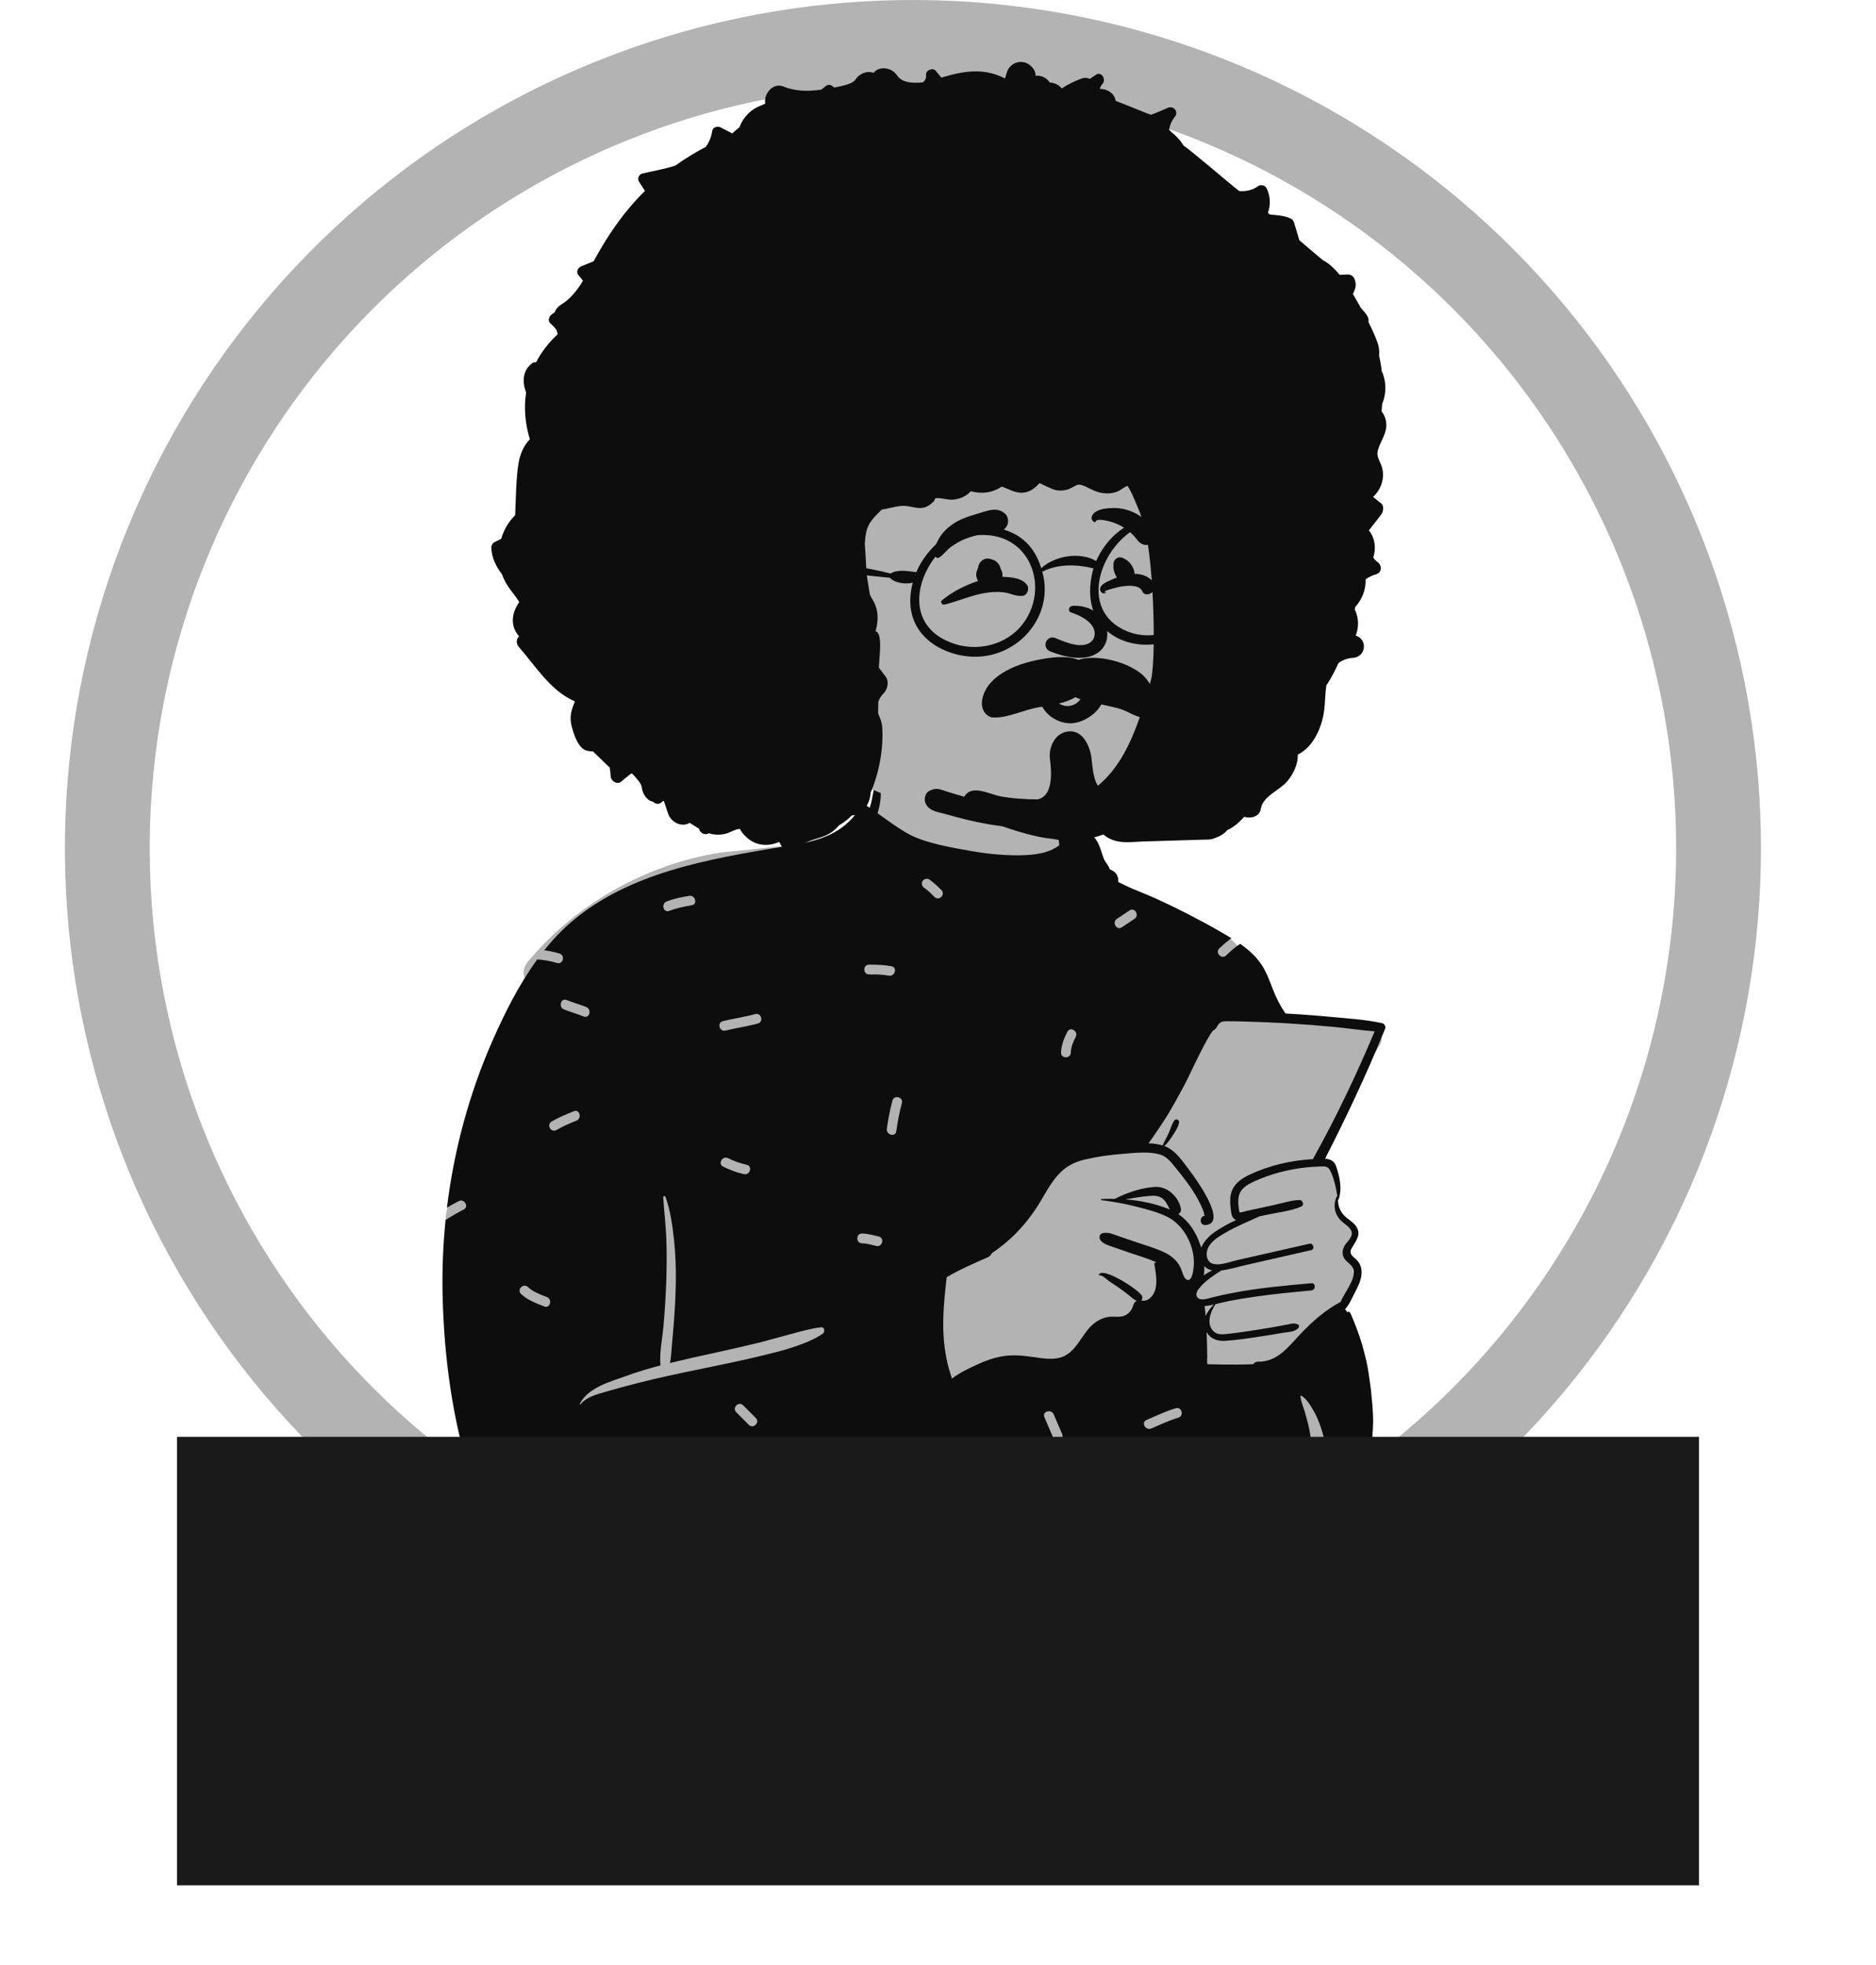 <svg width="636" height="666" viewBox="0 0 636 666" fill="none" xmlns="http://www.w3.org/2000/svg">
<path d="M427.148 549.827C488.477 522.322 538.231 474.198 567.763 413.819C597.295 353.44 604.738 284.622 588.8 219.325C572.861 154.028 534.548 96.379 480.519 56.397C426.489 16.414 360.159 -3.374 293.055 0.471C225.95 4.315 162.314 31.55 113.205 77.442C64.095 123.334 32.617 184.981 24.241 251.672C15.865 318.362 31.12 385.879 67.355 442.49C103.59 499.101 158.515 541.227 222.584 561.547L231.275 534.142C173.613 515.854 124.181 477.941 91.569 426.991C58.958 376.041 45.228 315.276 52.767 255.255C60.306 195.233 88.636 139.75 132.834 98.448C177.033 57.145 234.305 32.634 294.699 29.174C355.093 25.713 414.79 43.523 463.417 79.507C512.043 115.491 546.525 167.375 560.87 226.143C575.215 284.91 568.515 346.846 541.937 401.187C515.358 455.529 470.579 498.84 415.383 523.594L427.148 549.827Z" fill="#B3B3B3"/>
<path fill-rule="evenodd" clip-rule="evenodd" d="M429.398 342.237C425.791 328.237 422.473 322.301 416.065 317.435C410.072 312.884 401.322 309.061 388.556 306.269C375.258 303.942 374.882 297.027 371.547 285.913C370.575 282.571 365.755 281.682 363.675 284.091C363.381 283.774 363.076 283.484 362.759 283.222C363.042 281.628 360.724 277.061 360.801 275.536C361.61 259.626 356.409 251.636 343.428 248.666C340.605 248.02 321.43 247.64 318.677 248.401C306.644 251.73 294.798 262.3 296.611 275.033C292.834 279.972 289.137 282.987 283.31 284.578C270.341 286.226 257.373 287.691 244.401 288.945C219.008 292.93 195.2 306.38 178.928 325.994C177.427 327.805 176.994 330.262 178.318 332.193C177.281 336.64 171.44 347.427 176.036 350.476C168.478 368.562 151.09 403.52 151.054 413.508C150.92 455.464 155.45 510.076 196.826 533.294C198.482 534.924 198.719 536.727 199.437 539.152C201.256 546.79 207.862 552.249 215.093 551.803C250.714 552.595 285.215 548.247 320.837 548.036C336.546 547.943 355.438 550.29 369.084 551.853C382.73 553.416 396.506 552.033 409.602 548.036C410.706 549.776 412.939 550.789 415.203 550.29C428.78 547.591 439.758 539.219 449.32 530.07C452.242 524.751 463.653 509.596 459.118 504.321C463.229 486.928 463.016 468.239 455.709 451.677C456.745 448.641 454.857 445.304 455.709 442.169C456.326 439.9 457.905 438.962 458.7 436.715C459.818 433.554 458.602 429.313 457.342 426.087C456.826 424.479 458.292 422.748 458.7 421.108C460.632 413.369 456.207 414.051 453.017 408.878C453.065 408.862 453.895 405.169 453.891 405.187C454.379 402.551 453.156 399.173 452.088 396.972C451.367 395.484 449.822 394.553 448.286 394.724C449.832 389.472 451.788 385.101 453.891 380.041C457.61 371.121 462.317 362.579 467.657 354.505C469.844 351.199 466.907 347.368 463.368 347.143C451.913 346.415 440.584 344.765 429.398 342.237Z" fill="#B3B3B3"/>
<path fill-rule="evenodd" clip-rule="evenodd" d="M395.968 409.692C391.386 407.894 386.453 406.901 381.495 406.515C384.165 406.047 386.842 405.596 389.541 405.364C391.424 405.202 393.17 405.219 394.585 406.648C395.529 407.6 395.972 408.826 396.593 409.953C396.39 409.862 396.179 409.775 395.968 409.692ZM445.142 392.884C437.639 393.265 430.128 395.051 423.34 398.285C420.563 399.611 418.047 401.524 417.31 404.672C416.938 406.279 417.029 407.94 417.227 409.564C417.377 410.794 417.414 412.364 418.482 413.196C418.664 413.337 418.858 413.445 419.061 413.523C416.557 414.654 414.173 416.013 412.054 417.413C410.118 418.693 408.127 420.664 407.233 422.888C407.159 422.636 407.084 422.4 407.01 422.176C405.487 417.67 403.14 413.979 399.444 411.498C400.098 411.204 400.549 410.508 400.338 409.548C399.461 405.534 395.756 402.046 391.573 402.295C386.991 402.564 382.07 404.233 377.927 406.341C376.417 406.308 374.91 406.329 373.421 406.395C373.164 406.403 373.177 406.752 373.421 406.78C374.629 406.934 375.838 407.103 377.046 407.302C379.918 407.762 382.782 408.346 385.584 409.071C388.945 409.941 392.421 410.815 395.562 412.335C401.654 415.288 405.424 423.009 404.651 429.727C404.522 430.828 404.096 434.159 402.568 433.815C401.278 433.525 400.764 430.828 400.313 429.83C399.105 427.179 396.928 425.448 394.316 424.276C391.25 422.897 387.968 421.965 384.789 420.88C382.989 420.263 381.189 419.645 379.385 419.032C377.539 418.399 375.784 417.525 373.818 417.968C372.63 418.237 372.494 419.653 373.16 420.466C374.174 421.704 375.68 422.068 377.141 422.578C379.07 423.249 380.994 423.92 382.919 424.591C385.894 425.626 389.011 426.5 391.912 427.768L391.821 427.975C391.585 427.908 391.307 428.144 391.353 428.434C391.788 431.114 392.392 434.212 391.721 436.897C391.192 439.025 389.325 441.383 386.9 440.757C387.281 440.409 387.422 439.808 387.165 439.253C386.204 437.199 373.624 429.089 372.502 432.1C372.465 432.208 372.58 432.286 372.672 432.27C373.628 432.071 375.229 433.703 375.995 434.221C377.1 434.967 378.221 435.695 379.314 436.462C380.51 437.299 381.677 438.177 382.815 439.083C383.709 439.796 384.384 440.537 385.41 440.898C384.872 441.154 384.446 441.631 384.264 442.24C383.8 443.826 382.906 445.172 381.354 445.872C379.728 446.601 377.895 446.141 376.181 446.32C373.847 446.555 371.811 447.666 370.11 449.252C366.538 452.59 364.746 458.472 359.751 460.05C356.767 460.991 353.456 460.398 350.435 459.971C347.062 459.495 343.776 459.118 340.378 459.615C337.125 460.092 334.051 461.218 331.079 462.593C328.294 463.881 325.215 465.34 322.744 467.261C322.235 465.691 321.722 464.138 321.332 462.535C320.414 458.746 319.917 454.885 319.797 450.992C319.686 447.285 319.892 443.561 320.211 439.87C320.368 438.027 320.617 436.192 320.774 434.349C320.815 433.885 320.898 433.388 320.96 432.892C325.372 430.286 330.007 428.29 334.679 426.235C334.692 426.231 334.704 426.223 334.717 426.219C334.862 426.152 335.002 426.09 335.147 426.028C335.143 426.02 335.139 426.012 335.131 426.003C335.665 425.676 336.037 425.241 336.261 424.752C342.994 420.283 348.622 414.182 352.819 407.066C354.578 404.084 356.271 400.99 358.572 398.377C361.022 395.589 363.931 393.932 367.532 393.07C371.741 392.06 376.078 391.455 380.39 391.111C382.745 390.925 385.377 390.635 387.943 390.648C389.731 390.66 391.481 390.813 393.087 391.256C395.467 391.911 396.858 393.721 398.352 395.551C399.779 397.308 401.199 399.068 402.532 400.899C403.793 402.634 404.986 404.428 406.02 406.308C406.641 407.435 407.216 408.595 407.701 409.791C407.87 410.214 408.094 410.694 408.197 411.133C408.301 411.577 408.11 412.045 408.607 412.045C406.558 412.074 406.579 415.35 408.615 415.23C416.586 414.766 405.168 399.193 403.5 397.022C401.136 393.948 398.699 389.939 394.917 388.51C394.863 388.489 394.805 388.469 394.751 388.452C395.852 387.408 396.721 386.158 397.553 384.886C398.41 383.577 399.431 382.078 399.713 380.524C399.891 379.535 398.662 378.971 398.078 379.837C397.23 381.1 396.82 382.699 396.187 384.087C395.541 385.495 394.755 386.824 394.134 388.245C392.64 387.785 391.026 387.574 389.383 387.504C391.457 384.696 394.999 379.278 395.426 378.582C397.387 375.359 399.254 372.038 401.038 368.712C402.966 365.108 404.617 361.355 406.463 357.71C407.51 355.644 408.566 353.56 409.729 351.556C410.13 350.868 410.56 350.18 411.049 349.555C411.144 349.431 411.264 349.328 411.376 349.211C411.504 349.141 411.636 349.062 411.711 349.021C412.381 348.636 412.617 347.741 413.089 347.173C413.842 346.258 414.728 346.151 415.862 346.138C418.278 346.113 420.704 346.208 423.117 346.275C426.664 346.374 430.206 346.515 433.749 346.701C434.821 346.759 435.888 346.817 436.96 346.883C442.113 347.19 447.261 347.592 452.397 348.085C456.941 348.519 461.486 349.228 466.034 349.568C459.876 364.21 453.047 378.586 445.316 392.462C445.238 392.602 445.179 392.743 445.142 392.884ZM410.974 430.605C409.981 431.061 409.017 431.628 408.119 432.274C408.268 431.268 408.305 430.207 408.264 429.143C409.004 429.938 409.952 430.394 410.974 430.605ZM453.374 405.418C453.304 405.426 453.237 405.463 453.204 405.534C451.83 408.371 452.405 411.539 454.649 413.764C455.824 414.923 458.386 416.232 458.303 418.138C458.232 419.678 456.557 420.971 455.841 422.242C455.174 423.427 454.926 424.727 455.46 426.012C456.143 427.656 458.051 428.31 458.704 429.926C459.532 431.976 458.187 434.449 457.244 436.234C456.366 437.886 455.232 439.539 454.479 441.287C449.434 443.901 444.919 447.91 441.037 451.982C436.787 456.434 433.141 461.674 426.39 461.542C425.716 461.529 425.203 461.885 424.896 462.378C423.018 462.465 421.134 462.502 419.256 462.511C415.953 462.527 412.65 462.494 409.352 462.39C409.12 461.591 409.29 460.506 409.277 459.83C409.236 457.656 409.215 455.486 409.124 453.311C409.1 452.707 409.075 452.097 409.05 451.493C410.238 453.642 412.555 454.62 415.196 454.471C419.442 454.223 423.713 453.526 427.917 452.901C430.132 452.574 432.342 452.201 434.548 451.803C436.36 451.48 438.918 451.564 440.184 450.109C440.482 449.77 440.499 449.149 440.031 448.921C438.777 448.303 437.987 448.647 436.608 448.913C434.928 449.239 433.244 449.55 431.555 449.84C428.314 450.403 425.066 450.925 421.809 451.385C419.955 451.646 418.097 451.903 416.239 452.106C414.616 452.28 412.787 452.516 411.479 451.294C408.843 448.825 410.32 444.687 411.988 442.194C412.021 442.145 412.021 442.099 412.009 442.057C413.582 441.689 415.15 441.258 416.714 440.956C419.723 440.376 422.753 439.887 425.786 439.452C432.019 438.562 438.293 437.973 444.558 437.381C446.11 437.232 446.127 434.789 444.558 434.934C435.557 435.758 426.51 436.54 417.629 438.276C415.403 438.706 413.192 439.195 410.995 439.746C409.956 440.003 408.843 440.405 407.754 440.418C407.688 440.418 407.622 440.418 407.556 440.413C405.424 440.347 405.114 438.521 406.285 437C406.43 436.814 406.579 436.627 406.732 436.45C408.802 433.98 411.379 432.332 414.036 430.626C417.012 430.22 419.98 429.317 422.893 428.654C430.086 427.014 437.279 425.374 444.476 423.737C445.887 423.414 445.287 421.244 443.876 421.563C438.413 422.802 432.95 424.04 427.487 425.278L419.491 427.093C417.894 427.453 415.899 428.178 414.02 428.439C413.093 428.567 412.195 428.584 411.384 428.393C408.764 427.772 408.632 424.495 409.762 422.549C411.028 420.362 413.42 418.995 415.543 417.756C419.222 415.607 423.138 414.062 426.962 412.281C427.64 412.132 428.319 411.983 428.998 411.833C432.946 410.964 437.457 410.537 441.173 408.943C442.287 408.47 441.678 406.714 440.578 406.739C437.693 406.801 434.676 407.828 431.858 408.437C428.807 409.1 425.753 409.758 422.703 410.417C422.397 410.483 420.584 411.063 420.311 410.935C420.137 410.852 420.075 410.247 420.017 409.849C419.83 408.541 419.694 407.166 419.897 405.852C420.344 402.908 422.798 401.524 425.281 400.393C430.81 397.879 436.874 396.306 442.908 395.676C444.298 395.531 445.689 395.44 447.087 395.394C448.73 395.344 450.084 395.054 450.916 396.674C452.223 399.225 452.944 402.506 453.374 405.418ZM445.695 497.926C444.491 493.756 444.818 489.303 443.993 485.05C443.567 482.856 442.986 480.679 442.351 478.536C441.839 476.806 440.984 474.965 440.887 473.159C440.881 473.039 441.023 472.969 441.121 473.025C442.821 473.999 444.126 476.105 445.095 477.758C446.256 479.735 447.142 481.806 447.856 483.984C449.281 488.322 450.451 493.554 448.613 497.926C448.067 499.228 446.146 499.488 445.695 497.926ZM408.462 442.691C409.48 442.592 410.498 442.397 411.516 442.169C410.378 443.28 409.327 444.617 408.743 446.1C408.653 444.961 408.536 443.826 408.384 442.696C408.408 442.696 408.437 442.696 408.462 442.691ZM398.678 529.495C396.882 528.241 395.574 526.488 394.052 524.941C392.554 523.419 394.895 521.076 396.393 522.598C397.692 523.917 398.82 525.566 400.348 526.633C401.084 527.146 401.425 528.075 400.943 528.9C400.517 529.629 399.411 530.007 398.678 529.495ZM388.666 481.304C391.943 479.886 395.166 478.341 398.596 477.32C400.646 476.709 401.514 479.908 399.476 480.515C396.317 481.456 393.355 482.859 390.337 484.165C388.399 485.003 386.715 482.148 388.666 481.304ZM354.055 480.312C353.253 478.333 356.458 477.48 357.247 479.431C358.156 481.677 359.199 483.865 360.108 486.111C360.909 488.09 357.705 488.943 356.915 486.992C356.006 484.746 354.964 482.558 354.055 480.312ZM319.893 519.834C319.359 520.546 318.469 520.932 317.628 520.429C316.923 520.006 316.493 518.883 317.034 518.162C318.612 516.057 320.211 513.977 322.06 512.1C323.56 510.579 325.9 512.924 324.401 514.443C322.75 516.119 321.302 517.954 319.893 519.834ZM315.008 298.077C316.528 299.116 317.859 300.378 319.157 301.676C320.667 303.186 318.325 305.529 316.816 304.019C315.722 302.925 314.619 301.814 313.337 300.938C312.597 300.432 312.264 299.491 312.743 298.671C313.172 297.937 314.269 297.573 315.008 298.077ZM364.709 351.399C363.85 353.121 363.076 354.809 363.027 356.766C362.975 358.898 359.664 358.899 359.717 356.766C359.78 354.205 360.724 351.984 361.85 349.727C362.802 347.816 365.657 349.497 364.709 351.399ZM382.944 308.574C384.724 307.387 386.38 310.259 384.616 311.436C383.185 312.39 381.755 313.344 380.324 314.299C378.545 315.486 376.889 312.614 378.653 311.437C380.084 310.483 381.514 309.529 382.944 308.574ZM303.85 383.45C303.546 385.556 300.356 384.655 300.657 382.569C301.122 379.346 301.691 376.165 302.564 373.026C303.136 370.971 306.329 371.849 305.757 373.907C304.883 377.046 304.315 380.227 303.85 383.45ZM292.241 421.407C290.11 421.362 290.11 418.048 292.241 418.093C294.17 418.134 296.066 418.642 297.926 419.107C299.995 419.624 299.113 422.819 297.046 422.302C295.473 421.909 293.872 421.442 292.241 421.407ZM287.956 497.867C287.224 498.224 286.473 498.545 285.733 498.884C284.251 499.562 282.77 500.241 281.289 500.921C278.204 502.339 275.121 503.76 272.041 505.187C265.874 508.044 259.66 510.8 253.479 513.626C247.175 516.508 240.888 519.428 234.609 522.363C231.651 523.745 228.67 525.077 225.696 526.423C223.152 527.574 220.008 529.585 217.216 529.775C217.072 529.784 217.024 529.603 217.106 529.509C218.161 528.309 219.844 527.61 221.23 526.83C222.646 526.032 224.089 525.282 225.525 524.521C228.519 522.934 231.516 521.359 234.539 519.827C240.586 516.765 246.644 513.725 252.703 510.688C258.883 507.591 265.055 504.474 271.289 501.487C274.224 500.08 277.162 498.678 280.101 497.28C281.694 496.523 283.287 495.767 284.881 495.013C285.569 494.687 286.25 494.335 286.954 494.043C287.888 493.656 288.599 493.735 289.563 493.497C291.136 493.108 291.817 495.11 290.61 495.981C289.615 496.699 289.092 497.313 287.956 497.867ZM265.853 531.844C265.514 531.018 266.225 530.013 267.01 529.806C267.95 529.558 268.703 530.13 269.046 530.963C269.954 533.173 271.247 535.2 272.911 536.913C274.398 538.443 272.058 540.787 270.57 539.256C268.484 537.11 266.986 534.601 265.853 531.844ZM249.593 478.657C248.083 477.147 250.425 474.804 251.934 476.314L256.225 480.608C257.734 482.119 255.392 484.461 253.883 482.951L249.593 478.657ZM205.57 471.656C202.486 472.561 198.888 473.394 196.784 476.028C196.682 476.156 196.509 475.991 196.571 475.863C199.263 470.276 206.985 468.317 212.331 466.359C216.113 464.975 219.993 463.827 223.905 462.801C223.514 458.334 224.593 453.546 224.968 449.101C225.368 444.355 225.693 439.597 225.861 434.836C226.032 429.98 226.073 425.091 225.913 420.233C225.754 415.393 225.126 410.612 224.852 405.789C224.825 405.322 225.474 405.3 225.614 405.686C227.239 410.162 227.933 415.12 228.462 419.84C229.006 424.702 229.187 429.55 229.118 434.441C229.046 439.469 228.754 444.485 228.353 449.498C228.163 451.873 227.942 454.246 227.734 456.62C227.575 458.432 227.501 460.229 227.132 461.983C229.492 461.404 231.857 460.855 234.215 460.322C241.733 458.624 249.283 457.049 256.769 455.213C260.444 454.312 264.067 453.232 267.725 452.274C271.17 451.371 274.806 450.277 278.343 449.874C279.605 449.73 279.766 451.458 278.93 452.045C276.056 454.065 272.238 455.471 268.918 456.602C265.585 457.737 262.121 458.553 258.706 459.393C251.583 461.147 244.392 462.58 237.213 464.074C230.043 465.565 222.86 467.045 215.771 468.886C212.357 469.772 208.955 470.662 205.57 471.656ZM188.666 383.008C186.822 384.091 185.158 381.226 186.995 380.147C189.398 378.735 191.96 377.675 194.542 376.64C196.523 375.846 197.376 379.052 195.422 379.836C193.101 380.765 190.825 381.74 188.666 383.008ZM181.991 506.114C180.143 507.186 178.477 504.322 180.32 503.253C182.908 501.751 185.743 500.749 188.425 499.435C190.333 498.5 192.01 501.359 190.096 502.297C187.414 503.611 184.579 504.612 181.991 506.114ZM178.989 436.233C180.776 437.932 183.161 438.732 185.41 439.625C187.371 440.402 186.511 443.606 184.53 442.82C181.728 441.708 178.874 440.693 176.648 438.576C175.099 437.104 177.444 434.765 178.989 436.233ZM198.759 341.331C200.724 342.102 199.863 345.305 197.879 344.526C195.678 343.662 193.405 343.004 191.204 342.14C189.24 341.369 190.1 338.166 192.085 338.945C194.285 339.809 196.558 340.467 198.759 341.331ZM233.636 303.636C235.724 303.283 236.613 306.477 234.517 306.831C231.916 307.271 229.355 307.785 226.888 308.74C224.896 309.511 224.042 306.306 226.008 305.545C228.475 304.589 231.036 304.075 233.636 303.636ZM245.16 395.414C243.246 394.472 244.925 391.616 246.831 392.553C248.839 393.541 250.919 394.305 253.11 394.772C255.197 395.217 254.308 398.411 252.23 397.967C249.764 397.441 247.418 396.526 245.16 395.414ZM256.044 343.716C258.105 343.151 258.977 346.349 256.924 346.912C253.314 347.902 249.596 348.417 245.958 349.298C243.885 349.8 243.008 346.604 245.078 346.103C248.716 345.221 252.434 344.707 256.044 343.716ZM302.217 327.493C304.312 327.881 303.419 331.074 301.337 330.689C299.12 330.278 296.873 330.272 294.625 330.27C292.491 330.27 292.495 326.956 294.625 326.957C297.179 326.958 299.7 327.027 302.217 327.493ZM452.803 344.805C447.394 344.287 441.976 343.873 436.551 343.562C436.298 343.549 436.05 343.533 435.797 343.52C435.768 343.463 435.731 343.408 435.694 343.35C433.923 340.749 432.619 338.148 431.489 335.207C430.409 332.407 429.362 329.521 427.698 326.994C425.801 324.115 423.239 321.863 420.431 319.911C418.728 321.057 417.148 322.399 415.702 323.821C414.18 325.318 411.838 322.975 413.361 321.478C414.646 320.214 416.017 319.047 417.467 317.992C415.793 316.973 414.085 316.017 412.419 315.065C406.173 311.499 399.779 308.202 393.253 305.187C390.219 303.782 387.148 302.535 384.057 301.272C382.393 300.593 380.75 299.719 379.087 298.932C379.207 297.756 378.855 296.438 377.953 295.664C377.286 295.096 376.769 294.885 375.974 294.484C375.796 294.421 375.689 294.384 375.639 294.363C375.676 294.372 375.784 294.405 375.961 294.463C376.384 294.658 376.417 294.599 376.061 294.293C376.041 293.622 374.72 292.206 374.418 291.514C373.367 289.14 373.04 286.63 371.488 284.468C369.348 281.49 365.756 280.364 362.408 281.374C362.06 277.791 361.969 274.052 360.62 270.854C360.583 270.767 360.463 270.729 360.409 270.825C359.002 273.223 358.882 275.894 358.774 278.661C358.671 281.258 358.77 283.913 359.11 286.494C358.894 286.659 358.675 286.817 358.447 286.97C357.38 287.674 356.229 288.217 355.021 288.619C352.72 289.381 350.307 289.712 347.894 289.828C341.666 290.126 335.247 289.497 329.121 288.428C322.926 287.347 313.428 285.723 307.915 282.621C304.277 280.575 300.921 278.077 297.519 275.658C298.753 271.682 299.067 267.407 297.826 264.048C297.677 263.647 297.048 263.572 296.927 264.048C296.149 267.254 295.922 270.477 294.887 273.645C294.871 273.691 294.854 273.741 294.838 273.786C294.515 273.567 294.192 273.351 293.869 273.136C293.124 272.643 292.11 273.012 291.663 273.716C284.515 284.986 273.197 285.632 261.311 287.646C248.303 289.849 235.23 292.226 222.723 296.538C210.762 300.664 199.332 306.67 190.276 315.641C188.227 317.672 186.31 319.836 184.5 322.096C186.251 322.317 187.987 322.66 189.701 323.199C191.73 323.837 190.858 327.035 188.82 326.394C186.618 325.702 184.391 325.359 182.141 325.189C175.988 333.613 171.191 343.164 167.042 352.566C159.085 370.592 153.906 389.79 151.522 409.334C152.831 408.549 154.163 407.802 155.528 407.106C157.426 406.141 159.099 409 157.2 409.967C155.091 411.041 153.042 412.224 151.057 413.508C150.19 422.063 149.854 430.673 150.058 439.27C150.542 459.764 153.306 480.859 159.56 500.413C162.627 510.01 166.691 519.529 172.745 527.639C175.485 531.312 178.597 534.626 182.264 537.389C184.04 538.731 185.918 539.928 187.901 540.938C190.454 542.247 193.782 542.678 195.983 544.529C196.708 545.139 197.266 545.942 197.689 546.849C197.444 548.572 197.415 550.299 197.887 552.022C198.036 552.561 198.442 553 198.943 553.211C198.951 553.36 198.951 553.505 198.951 553.646C198.951 553.712 199.05 553.729 199.063 553.663C199.083 553.534 199.104 553.406 199.125 553.273C199.286 553.327 199.456 553.352 199.63 553.352C205.916 553.376 212.21 553.223 218.505 553.009C218.018 551.516 217.491 550.037 216.985 548.545C216.298 546.518 219.496 545.656 220.178 547.664C220.77 549.409 221.389 551.138 221.94 552.889C228.684 552.638 235.427 552.336 242.158 552.114C256.473 551.637 270.784 551.48 285.103 551.178C307.34 550.706 329.739 549.74 352.01 550.685C352.78 549.049 353.643 547.45 354.46 545.837C355.424 543.932 358.28 545.611 357.319 547.509C356.751 548.63 356.162 549.738 355.603 550.857C360.114 551.091 364.62 551.401 369.116 551.824C376.789 552.544 384.388 553.824 392.053 554.62C399.845 555.431 407.469 555.286 415.2 553.998C416.59 553.766 417.41 552.925 417.749 551.881C417.761 551.877 417.77 551.869 417.778 551.857C418.175 551.393 418.548 551.008 418.932 550.672C419.392 550.374 419.889 550.121 420.472 549.897C421.561 549.483 422.695 549.231 423.845 549.061C425.112 548.871 426.395 548.854 427.661 548.697C428.728 548.56 429.772 548.357 430.814 548.108C432.689 547.661 434.469 547.077 436.24 546.302C437.784 545.627 439.178 544.658 440.495 543.602C443.218 541.609 445.577 539.067 447.638 536.424C448.838 534.879 449.968 533.276 450.994 531.607C452.782 528.715 454.305 525.712 455.845 522.685C456.403 521.788 456.913 520.869 457.379 519.931C454.371 519.044 451.333 518.32 448.143 518.269C446.011 518.235 446.011 514.921 448.143 514.955C451.801 515.014 455.262 515.869 458.7 516.888C458.867 516.443 459.028 515.994 459.176 515.54C459.586 514.592 459.925 513.618 460.207 512.632C460.372 512.185 460.538 511.738 460.703 511.29C461.076 509.741 461.448 508.188 461.825 506.635C462.574 504.149 463.165 501.627 463.6 499.071C463.965 497.39 464.246 495.696 464.436 493.981C465.016 489.827 465.488 485.68 465.521 481.48C465.471 478.892 465.306 476.307 465.024 473.735C464.904 471.987 464.701 470.247 464.428 468.52C464.072 465.952 463.72 463.41 463.129 460.874C462.686 459.16 462.243 457.445 461.8 455.73C460.695 452.156 459.391 448.651 457.889 445.226C457.806 445.011 457.388 444.538 457.136 444.534C456.946 444.53 456.68 444.704 456.767 444.936C456.776 444.957 456.784 444.982 456.792 445.002C456.706 444.808 456.623 444.609 456.536 444.414C456.461 444.232 456.172 443.868 455.948 443.872C455.936 443.872 455.923 443.872 455.907 443.876C455.965 443.835 456.019 443.78 456.072 443.719C457.558 441.958 458.522 439.643 459.586 437.605C460.468 435.923 461.299 434.15 461.539 432.249C461.75 430.58 461.465 428.936 460.418 427.585C459.226 426.049 456.983 425.328 458.229 423.108C459.644 420.581 461.726 418.39 459.652 415.52C458.597 414.058 456.925 413.255 455.683 411.983C454.256 410.512 453.576 408.545 453.614 406.536C453.701 406.586 453.817 406.561 453.858 406.436C455.058 402.808 454.189 398.824 452.96 395.29C452.29 393.373 450.87 392.847 449.219 392.752C456.37 378.773 463.062 364.57 469.026 350.04C469.225 349.563 469.419 349.087 469.613 348.611C469.903 347.898 469.291 346.95 468.583 346.792C463.427 345.662 458.055 345.301 452.803 344.805Z" fill="#0D0D0D"/>
<path fill-rule="evenodd" clip-rule="evenodd" d="M397.699 184.584C394.859 149.927 386.209 119.23 345.566 117.922C327.225 118.086 308.502 121.985 291.636 129.201C250.641 149.772 237.634 224.941 273.751 255.199C273.537 255.322 273.485 255.675 273.739 255.846C281.2 260.87 289.494 265.003 297.801 268.477C319.929 277.839 345.977 281.906 368.544 271.75C402.982 257.084 403.499 216.276 397.699 184.584Z" fill="#B3B3B3"/>
<path fill-rule="evenodd" clip-rule="evenodd" d="M465.486 168.43C466.901 167.155 467.957 165.481 468.491 163.605C468.979 161.894 469.012 160.026 468.495 158.32C467.94 156.489 466.744 155.031 467.013 153.126C467.042 152.939 467.079 152.745 467.137 152.55C468.172 148.963 470.717 146.374 469.807 142.398C469.55 141.276 469.066 140.265 468.391 139.47C468.466 138.608 468.532 137.738 468.586 136.869C470.08 133.369 470.026 129.21 468.433 125.764C468.238 124 467.944 122.252 467.531 120.533C467.721 119.013 467.456 117.339 466.968 116.01C466.11 113.67 465.049 111.365 463.899 109.098C464.034 108.478 463.973 107.822 463.632 107.239C463.01 106.18 462.188 105.249 461.349 104.339C460.755 103.278 460.157 102.225 459.564 101.186C459.289 100.708 458.986 100.178 458.651 99.617C459.562 97.925 460.049 96.275 459.085 94.285C458.723 93.537 457.727 92.986 456.908 93.035C456.012 93.088 455.107 93.129 454.198 93.163C452.499 91.109 450.573 89.266 448.51 88.205C446.42 86.432 444.301 84.692 442.24 82.915C441.656 82.41 441.068 81.905 440.485 81.4C440.481 81.387 440.477 81.371 440.473 81.358C440.042 79.788 439.558 78.239 439.074 76.682C438.772 75.717 438.681 74.706 437.741 74.18C435.779 73.082 432.762 72.908 430.511 72.722C430.287 72.523 430.064 72.329 429.84 72.13C430.863 69.404 430.681 66.509 429.394 63.78C428.955 62.852 427.432 62.433 426.596 63.046C424.667 64.463 422.379 64.964 420.115 64.757C416.787 62.197 403.366 50.622 401.292 49.4C401.267 49.356 401.246 49.312 401.219 49.269C400.053 47.406 398.637 45.91 397.045 44.71C396.818 44.473 396.591 44.235 396.364 43.998C396.563 42.577 397.089 41.206 397.936 40.059C398.027 39.926 398.131 39.798 398.234 39.673C399.716 37.909 397.907 35.639 395.838 36.563C395.689 36.629 395.54 36.695 395.391 36.766C393.8 37.476 392.04 38.247 390.207 38.898C389.536 38.647 388.852 38.419 388.229 38.168L381.551 35.481C380.452 35.039 379.289 34.664 378.226 34.144C377.855 31.676 375.384 30.057 372.817 30.142C372.965 29.668 373.186 29.208 373.498 28.772C373.589 28.643 373.688 28.519 373.792 28.399C375.112 26.862 373.349 24.013 371.462 25.38C371.329 25.475 371.193 25.57 371.06 25.665C370.536 26.034 369.999 26.379 369.457 26.714C368.588 26.334 367.61 26.248 366.586 26.649C364.319 27.537 362.229 28.441 360.233 29.833C360.151 29.89 360.067 29.938 359.985 29.991C358.995 28.793 357.422 27.992 356.005 28.001C355.976 28.001 355.954 28 355.928 28C354.869 26.385 352.928 25.447 351.053 25.675C351.179 23.357 348.861 21.289 346.751 21.038C344.285 20.745 342.063 22.177 341.323 24.585C341.117 25.255 340.911 25.925 340.705 26.596C338.791 25.629 336.77 24.888 334.659 24.518C329.853 23.675 325.154 24.573 320.522 25.908C320.06 26.041 319.597 26.178 319.135 26.315C318.475 25.549 317.855 24.765 317.263 24.033C316.241 22.77 313.786 23.781 313.952 25.404C314.067 26.525 313.612 27.331 312.88 27.904C312.076 28.021 311.299 28.057 310.127 28.033C308.578 28.002 307.873 27.953 306.253 27.321C305.498 27.027 304.558 26.254 304.118 25.56C302.432 22.898 298.148 22.181 296.108 24.719C293.961 23.778 291.25 25.075 290.058 26.904C289.434 27.861 288.133 28.396 286.495 28.855C285.266 29.2 284.008 29.461 282.745 29.689C282.182 28.925 280.997 28.413 280.127 29.053C279.539 29.489 278.967 29.936 278.403 30.394C274.053 30.994 269.726 31.015 265.579 29.318C262.068 27.88 258.844 31.806 259.423 35.101C258.406 35.631 257.303 35.983 256.298 36.538C254.107 37.75 252.308 39.666 251.211 41.917C251.014 42.32 250.837 42.729 250.667 43.14C249.848 43.807 249.038 44.492 248.248 45.215C246.932 44.54 245.62 43.865 244.304 43.19C243.319 42.685 241.659 43.037 241.465 44.346C241.146 46.499 240.372 48.285 239.267 49.78C235.675 51.669 232.219 53.789 228.913 56.146C225.109 57.339 221.066 58.035 217.743 58.818C216.604 59.087 215.984 60.574 216.625 61.564C217.304 62.611 217.983 63.66 218.657 64.707C216.766 66.555 214.99 68.485 213.314 70.481C208.65 76.031 204.747 82.116 201.254 88.561C199.872 89.12 198.49 89.675 197.108 90.234C195.775 90.773 195.175 92.322 196.255 93.461C196.768 94.003 197.228 94.575 197.621 95.176C195.663 98.419 193.358 101.376 190.134 103.315C189.153 103.903 188.417 104.826 188.023 105.874C187.688 106.098 187.357 106.338 187.03 106.583C186.12 107.27 185.569 108.77 186.637 109.66C187.386 110.29 188.09 111.035 188.686 111.859C188.814 112.327 188.946 112.8 189.079 113.268C186.082 116.026 183.591 119.232 181.72 122.827C181.278 122.757 180.822 122.802 180.454 123.076C177.11 125.549 177.011 129.488 178.356 133.008C177.545 138.314 178.066 143.753 179.63 148.893C177.574 150.947 176.336 153.913 175.831 156.771C174.941 161.791 174.879 169.511 174.648 174.635C172.404 176.801 170.807 179.605 169.917 182.621C169.168 182.993 168.419 183.366 167.67 183.739C167.004 184.07 166.515 184.944 166.554 185.682C166.747 189.248 168.216 192.064 170.165 194.616C170.857 196.583 171.879 198.397 173.22 200.137C174.147 201.33 175.053 202.473 175.852 203.761C175.935 203.89 175.984 204.01 176.022 204.093C175.707 204.432 175.446 204.996 175.219 205.397C173.307 208.769 173.278 212.72 175.993 215.657C174.97 216.494 174.937 218.184 175.839 219.219C181.712 225.933 186.608 234.097 194.757 237.663C194.794 237.725 194.827 237.787 194.856 237.85C193.205 241.826 192.981 243.893 194.331 248.001C194.339 248.039 194.351 248.072 194.364 248.109C195.084 250.263 196.408 253.713 198.796 254.384C199.549 254.596 200.29 254.691 201.023 254.687C202.918 256.513 204.809 258.344 206.701 260.175C206.866 261.082 206.97 261.997 207.003 262.921C207.057 264.466 208.509 265.717 210.074 265.261C210.624 265.1 213.67 262.138 214.229 262.155C214.51 262.436 214.783 262.718 215.057 263.004C216.062 264.06 217.457 265.725 217.573 266.831C217.796 268.914 219.162 271.3 221.368 271.723C222.196 272.563 223.52 272.816 224.534 271.718C224.6 271.648 224.666 271.578 224.737 271.515C224.844 271.503 224.948 271.491 225.055 271.478C225.544 272.936 226.032 274.394 226.525 275.848C227.489 278.714 231.172 280.557 233.788 278.884C234.21 279.137 234.624 279.406 235.038 279.675C235.667 280.077 236.304 280.487 236.958 280.872C236.995 280.98 237.032 281.087 237.066 281.191C237.488 282.479 239.242 283.171 240.323 282.429C240.658 282.537 241.001 282.624 241.349 282.695C243.174 283.055 245.012 282.955 246.775 282.347C248.037 281.916 249.241 281.092 250.599 280.98C250.684 280.973 250.771 280.979 250.857 280.976C251.964 283.247 254.495 285.203 256.49 285.868C259.102 286.739 261.775 286.428 264.154 285.361C264.796 286.646 265.602 287.862 266.565 288.986C267.099 289.607 268.064 289.475 268.614 288.986C269.659 288.059 270.698 287.127 271.735 286.194C272.486 285.904 273.244 285.557 274.034 285.234C276.507 284.223 279.217 283.804 281.504 282.344C282.589 281.65 283.61 280.766 284.451 279.74C286.035 278.825 287.491 277.685 288.802 276.378C289.456 276.382 290.139 276.229 290.801 275.893C293.57 274.485 295.026 271.619 295.155 268.686C297.398 263.405 298.722 257.772 299.086 252.007C299.202 250.114 299.223 248.204 299.078 246.312C298.979 244.978 298.643 244.087 298.139 242.882C297.969 242.489 297.816 242.128 297.696 241.731C297.725 240.455 297.741 239.179 297.758 237.908C298.101 236.835 298.714 235.837 299.566 234.996C300.887 233.695 301.491 230.995 300.291 229.388C299.508 228.348 298.73 227.308 297.948 226.269C298.168 221.808 299.235 214.708 296.868 213.963C296.963 213.3 297.166 212.646 297.282 211.987C297.836 208.823 297.505 205.994 295.825 203.227C295.473 202.651 295.175 202.142 294.931 201.645C294.778 200.733 294.625 199.822 294.472 198.911C294.236 197.507 294.004 196.09 293.805 194.665C293.702 192.851 293.607 191.037 293.503 189.219C293.408 187.545 293.301 185.872 293.189 184.195C293.234 183.445 293.301 182.695 293.396 181.946C293.963 177.476 295.788 175.824 298.95 172.717C299.446 172.639 299.939 172.552 300.423 172.452C302.679 171.984 305.038 171.259 307.359 171.52C309.88 171.802 312.135 172.891 314.585 171.499C315.305 171.085 316.89 169.942 317.027 169.035C317.035 168.977 317.048 168.927 317.064 168.89C317.234 168.865 317.453 168.845 317.59 168.84C319.535 168.774 321.393 169.54 323.355 169.329C325.677 169.081 327.754 168.049 329.12 166.521C330.871 166.952 332.658 167.146 334.475 166.906C335.998 166.707 337.364 166.21 338.713 165.473C339.694 164.943 339.384 164.79 340.451 165.22C342.881 166.206 345.078 167.507 347.814 166.832C349.233 166.484 350.458 165.717 351.489 164.686C351.733 164.446 352.147 164.085 352.424 163.746C353.724 164.404 356.993 165.891 357.531 166.024C359.054 166.397 360.668 166.339 362.15 165.842C363.238 165.477 364.571 164.483 365.527 164.28C366.764 164.015 369.512 165.738 370.99 166.33C373.581 167.37 376.325 167.627 378.948 166.554C379.851 166.185 381.605 164.715 382.28 164.727C383.377 166.082 386.439 173.492 387.358 176.196C391.079 187.131 392.043 221.273 390.325 229.984C390.259 230.241 390.189 230.493 390.118 230.75C388.008 238.326 385.81 246.03 382.28 253.088C378.948 259.74 374.342 265.729 367.733 269.362C360.879 273.131 352.834 274.121 345.128 273.611C340.166 273.288 335.286 272.29 330.486 271.039C327.978 270.389 325.49 269.664 323.016 268.91C321.935 268.583 320.839 268.276 319.779 267.895C317.909 267.22 316.928 267.166 315.136 268.032C313.505 268.819 313.087 271.143 313.936 272.605C315.318 274.99 317.851 275.156 320.296 275.852C322.788 276.56 325.288 277.24 327.804 277.848C332.625 279.008 337.525 279.899 342.467 280.309C351.315 281.05 360.432 279.907 368.486 276.043C369.397 275.604 370.274 275.135 371.122 274.63C370.808 275.069 370.489 275.508 370.166 275.943C369.272 277.148 369.935 279.199 371.189 279.857C371.586 280.064 371.983 280.263 372.385 280.458C372.438 280.586 372.496 280.715 372.563 280.843C373.709 283.146 376.109 284.505 378.555 285.093C381.461 285.789 384.713 285.296 387.668 285.209C390.408 285.126 393.148 285.043 395.883 284.96C396.529 284.944 397.175 284.923 397.82 284.902C401.073 284.803 404.322 284.708 407.571 284.608C410.468 284.521 410.331 284.745 413.05 283.585C414.263 283.063 415.256 282.326 416.092 281.344C416.614 281.112 417.118 280.847 417.603 280.545C419.159 279.576 420.541 278.275 421.816 276.842C423.98 277.525 427.014 276.892 427.436 274.17C428.115 269.817 433.768 267.957 436.408 264.81C438.54 262.271 440.063 258.945 439.984 255.751C445.356 253.15 448.278 246.295 448.961 240.48C449.279 237.783 449.23 234.896 449.689 232.154C449.892 231.935 450.074 231.703 450.227 231.454C451.576 229.272 452.752 227.022 453.786 224.72C455.193 223.705 456.886 223.079 458.657 222.976C463.011 222.723 463.831 216.846 459.68 215.429C459.659 215.421 459.642 215.417 459.622 215.408C460.747 212.592 460.652 209.258 459.286 206.59C459.344 206.3 459.398 206.014 459.452 205.725C461.782 203.219 463.119 199.735 462.97 196.343C464.033 195.593 465.225 195.013 466.529 194.653C468.544 194.098 468.557 191.638 467.067 190.536C466.467 190.093 465.97 189.575 465.556 189.003C466.587 185.905 466.181 182.322 464.075 179.779C465.412 178.064 466.748 176.35 468.085 174.635C468.971 173.5 469.438 171.574 468.085 170.497C467.22 169.805 466.355 169.118 465.486 168.43Z" fill="#0D0D0D"/>
<path fill-rule="evenodd" clip-rule="evenodd" d="M367.91 232.794C369.33 230.286 373.567 230.694 374.215 233.618C375.529 239.547 368.465 245.022 363.099 245.159C357.768 245.294 351.785 240.753 352.557 235.016C352.748 233.597 354.642 233.769 355.287 234.659L355.538 235C357.292 237.358 359.605 239.798 362.86 239.223C364.208 238.986 365.433 238.142 366.249 237.057C367.232 235.747 367.124 234.182 367.91 232.794ZM334.007 189.419C334.73 189.22 335.459 189.297 336.099 189.569C337.529 189.831 338.723 191.024 339.142 192.386C339.176 192.504 339.213 192.621 339.253 192.736L339.317 192.908L339.146 192.471C339.225 192.901 339.574 193.353 339.7 193.785C339.855 194.315 339.893 194.918 339.841 195.502C340.295 195.506 340.749 195.522 341.203 195.561L341.641 195.6C344.093 195.828 346.784 196.247 348.237 198.366C349.053 199.558 348.287 201.702 346.788 201.932C344.48 202.285 342.491 201.007 340.191 200.751C338.017 200.509 335.741 200.647 333.595 201.04C329.164 201.851 325.092 203.649 320.774 204.777L320.186 204.926L320.187 204.923C319.447 205.102 318.607 204.072 319.339 203.47C322.798 200.626 327.227 198.321 331.591 196.917C330.955 195.905 330.758 194.572 331.193 193.486C331.26 193.261 331.344 193.042 331.432 192.824L331.616 192.375C331.633 192.163 331.674 191.954 331.733 191.749L331.742 191.686L331.748 191.69C332.072 190.633 332.921 189.719 334.007 189.419ZM378.143 189.582C379.089 188.635 380.419 188.775 381.406 189.521L381.537 189.623C382.468 190.037 383.238 190.941 383.744 191.779C384.269 192.65 384.618 193.536 384.632 194.494C386.922 194.501 389.116 195.189 390.797 197.04C391.34 197.637 391.711 198.558 391.412 199.368L391.234 199.85C390.67 201.379 388.131 202.259 387.268 200.461L387.229 200.373C386.312 198.238 382.793 198.462 380.923 198.68C379.619 198.833 378.331 199.157 377.072 199.52C376.629 199.648 376.189 199.787 375.75 199.929L375.311 200.072C375.077 200.147 373.857 200.81 374.616 200.654C374.82 200.611 374.973 200.909 374.765 201.008C373.861 201.441 372.895 200.579 372.956 199.607C373.06 197.919 375.739 196.993 377.028 196.411L377.105 196.376C377.599 196.147 378.117 195.928 378.651 195.725C378.351 195.277 378.103 194.78 377.896 194.247C377.701 193.743 377.57 193.253 377.499 192.718C377.428 192.456 377.428 192.194 377.499 191.932L377.51 191.857C377.473 191.684 377.456 191.505 377.458 191.325L377.451 191.255H377.458C377.483 190.624 377.734 189.992 378.143 189.582ZM363.026 207.561C366.661 208.685 372.657 211.747 370.763 216.473C368.118 220.814 361.104 217.624 357.705 216.221C354.651 215.209 353.061 219.492 356.014 220.783C380.414 230.444 380.325 204.947 363.91 205.321C362.103 205.362 362.046 207.187 363.026 207.561ZM330.743 174.314L331.363 174.133C334.585 173.199 337.874 171.586 340.734 174.103C341.857 175.091 342.089 177.145 341.285 178.377C339.454 181.186 336.739 180.757 333.782 180.996C331.53 181.179 329.313 181.84 327.211 182.668C325.493 183.344 323.901 184.296 322.397 185.358C320.919 186.402 319.91 188.035 318.394 188.975C317.839 189.319 317.197 188.965 316.998 188.406C316.291 186.424 317.485 183.955 318.496 182.266C319.73 180.206 321.604 178.521 323.619 177.246C325.825 175.85 328.265 175.044 330.743 174.314ZM377.69 172.182C383.136 172.18 388.376 175.211 391.422 179.655C392.457 181.165 391.698 183.402 390.213 184.271C388.546 185.247 386.764 184.544 385.665 183.146L385.6 183.061C383.853 180.733 381.602 178.899 378.932 177.706C377.63 177.123 376.19 176.65 374.781 176.411L374.326 176.333C373.687 176.225 372.947 176.123 372.37 176.223C372.061 176.264 371.777 176.366 371.515 176.522C371.641 176.797 371.316 177.128 371.016 176.964C369.663 176.22 369.829 174.893 370.947 173.861C372.528 172.402 375.647 172.182 377.69 172.182Z" fill="#0D0D0D"/>
<path fill-rule="evenodd" clip-rule="evenodd" d="M365.584 223.678C360.982 221.603 352.717 223.413 349.717 224.133C342.741 225.807 335.724 229.425 333.555 235.094C331.111 241.482 335.987 243.493 336.704 243.164C341.533 243.505 347.284 240.467 352.344 239.683C356.452 239.041 360.786 238.48 364.635 236.296C367.445 237.843 373.792 238.679 378.914 240.032C383.276 241.183 385.166 243.68 389.211 243.149C394.058 242.513 392.074 232.31 386.672 228.177C380.759 223.654 370.76 221.819 365.584 223.678ZM374.697 267.303C370.671 268.285 370.4 259.453 369.949 256.332C369.597 253.894 367.609 247.607 362.57 247.878C357.531 248.15 355.637 253.417 355.893 256.693C356.058 258.818 358.014 269.579 351.77 270.941C347.79 270.927 343.184 270.658 338.998 269.885C334.072 268.769 327.666 264.859 325.973 272.559C325.364 275.33 347.066 283.563 356.696 284.307C366.463 286.288 377.889 283.242 384.843 275.765C386.425 274.064 390.88 267.003 391.197 265.273C391.864 261.639 390.32 259.3 385.826 260.581C382.652 262.277 377.287 266.671 374.697 267.303Z" fill="#0D0D0D"/>
<path fill-rule="evenodd" clip-rule="evenodd" d="M402.168 210.063C397.143 215.259 388.755 216.75 382.07 213.963C364.905 206.786 373.307 184.399 386.545 178.387C388.199 177.974 390.408 176.995 392.422 176.773C392.604 176.684 393 176.943 393.481 176.698C408.078 178.329 411.402 201.007 402.168 210.063ZM346.803 211.393C341.168 218.874 330.69 221.182 322.13 217.704C305.219 211.039 311.217 191.187 322.787 183.404C347.229 174.213 357.321 197.6 346.803 211.393ZM310.144 194.818C310.128 194.81 310.112 194.806 310.096 194.799C310.185 194.76 310.275 194.72 310.364 194.68C310.335 194.756 310.303 194.831 310.275 194.907C310.231 194.876 310.193 194.841 310.144 194.818ZM413.802 186.731C412.423 186.734 410.43 186.961 409.287 187.919C406.471 178.412 396.074 169.613 387.032 176.029C379.911 178.321 374.628 183.404 371.625 190.161C366.21 186.938 357.696 188.314 353.001 192.576C349.926 182.408 342.358 178.847 333.351 178.321C323.519 176.709 313.72 186.265 310.662 193.931C308.12 193.642 304.321 192.832 301.929 194.402C286.407 190.328 259.268 188.082 256.112 190.346C253.863 191.209 252.629 196.522 255.771 196.808C258.508 196.419 255.451 192.916 258.21 192.533C272.912 191.621 287.184 194.584 301.729 195.828C303.028 197.576 307.224 198.161 309.463 197.459C305.937 210.463 313.548 219.31 324.952 221.96C342.61 226.019 357.973 210.21 353.355 193.767C358.704 191.104 364.857 191.218 370.684 192.621C360.947 228.486 418.662 226.877 409.648 189.148C415.647 192.134 416.95 187.334 413.802 186.731Z" fill="#0D0D0D"/>
<g filter="url(#filter0_f_440_784)">
<rect x="60" y="487" width="516" height="152" fill="#1A1A1A"/>
</g>
<defs>
<filter id="filter0_f_440_784" x="0" y="427" width="636" height="272" filterUnits="userSpaceOnUse" color-interpolation-filters="sRGB">
<feFlood flood-opacity="0" result="BackgroundImageFix"/>
<feBlend mode="normal" in="SourceGraphic" in2="BackgroundImageFix" result="shape"/>
<feGaussianBlur stdDeviation="30" result="effect1_foregroundBlur_440_784"/>
</filter>
</defs>
</svg>
